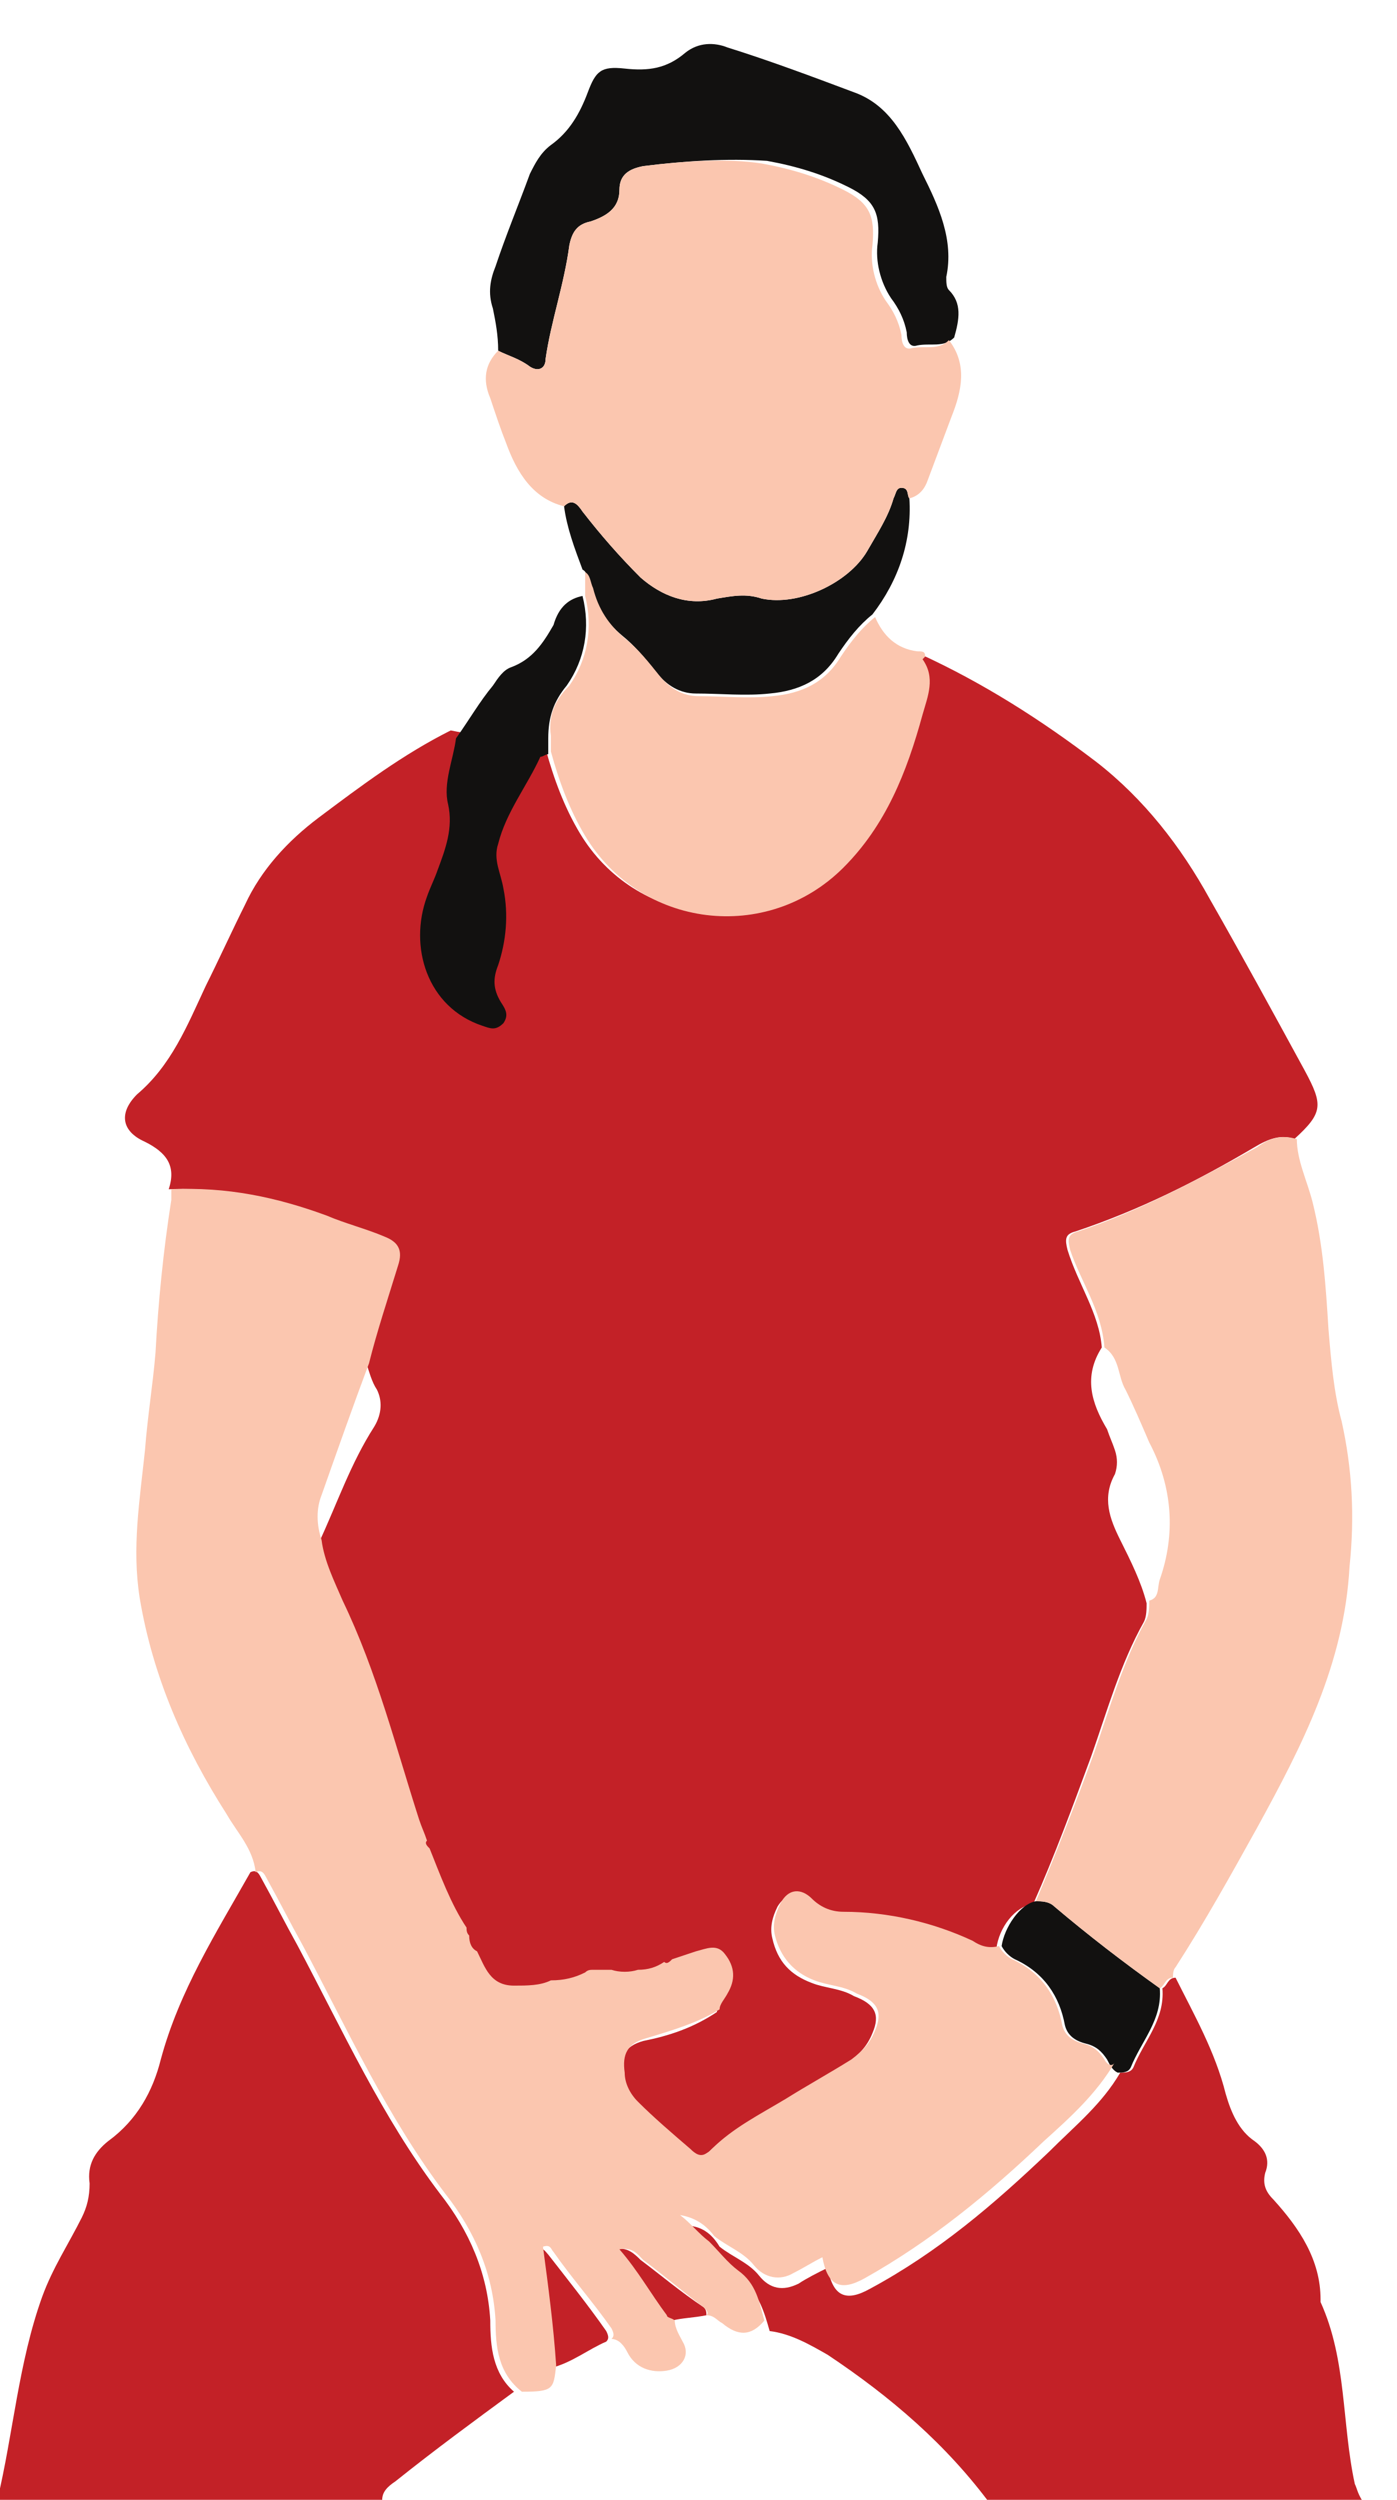 <?xml version="1.0" encoding="utf-8"?>
<!-- Generator: Adobe Illustrator 19.2.0, SVG Export Plug-In . SVG Version: 6.00 Build 0)  -->
<svg version="1.1" id="Layer_1" xmlns="http://www.w3.org/2000/svg" xmlns:xlink="http://www.w3.org/1999/xlink" x="0px" y="0px"
	 viewBox="0 0 53 94.8" style="enable-background:new 0 0 53 94.8;" xml:space="preserve">
<style type="text/css">
	.st0{fill:#C32127;}
	.st1{fill:#121110;}
	.st2{fill:#FBC6AF;}
</style>
<g>
	<g>
		<path class="st0" d="M18.6,88c-0.1-1.8-0.8-3.4-1.9-4.8c-2.2-2.9-3.7-6.2-5.4-9.4c-0.5-0.9-0.9-1.7-1.4-2.6
			c-0.1-0.2-0.2-0.3-0.4-0.2c-1.3,2.3-2.7,4.5-3.4,7.1c-0.3,1.2-0.9,2.3-2,3.1c-0.5,0.4-0.8,0.9-0.7,1.6c0,0.5-0.1,0.9-0.3,1.3
			c-0.5,1-1.1,1.9-1.5,3c-0.9,2.5-1.1,5.2-1.7,7.7c4.9,0,9.7,0,14.6,0c0-0.3,0.2-0.5,0.5-0.7c1.5-1.2,3-2.3,4.5-3.4
			C18.7,90,18.6,89,18.6,88z"/>
		<path class="st0" d="M51.4,94.2c-0.5-2.3-0.3-4.7-1.3-6.9c0,0,0-0.1,0-0.1c0-1.5-0.8-2.7-1.8-3.8c-0.3-0.3-0.4-0.6-0.3-1
			c0.2-0.5,0-0.9-0.4-1.2c-0.6-0.4-0.9-1.1-1.1-1.8c-0.4-1.6-1.2-3-1.9-4.4c-0.3,0-0.3,0.3-0.5,0.4c0.1,1.2-0.7,2-1.1,3
			c-0.1,0.2-0.3,0.2-0.5,0.2c-0.7,1.2-1.7,2-2.7,3c-2.1,2-4.2,3.8-6.8,5.2c-0.9,0.5-1.4,0.3-1.6-0.8c-0.4,0.2-0.8,0.4-1.1,0.6
			c-0.6,0.3-1.1,0.2-1.5-0.3c-0.4-0.5-1-0.7-1.5-1.1c-0.3-0.5-0.7-0.8-1.3-0.8c0.4,0.3,0.7,0.7,1.1,1c0.4,0.4,0.7,0.8,1.1,1.1
			c0.6,0.5,0.8,1.2,1,1.9c0.8,0.1,1.5,0.5,2.2,0.9c2.4,1.6,4.5,3.4,6.2,5.7c4.7,0,9.5,0,14.2,0C51.5,94.6,51.5,94.4,51.4,94.2z"/>
		<path class="st0" d="M20.8,85.5c-0.1-0.1-0.2-0.3-0.4-0.2c0.2,1.5,0.4,3,0.5,4.5c0.8-0.2,1.4-0.7,2.1-1c0.1-0.1,0.1-0.2,0-0.4
			C22.3,87.4,21.5,86.4,20.8,85.5z"/>
		<path class="st0" d="M24.3,85.7c-0.2-0.2-0.5-0.5-0.9-0.4c0.7,0.8,1.2,1.7,1.8,2.5c0.1,0.1,0.2,0.1,0.3,0.2
			c0.4-0.1,0.8-0.1,1.3-0.2c0-0.1,0-0.2-0.1-0.3C25.8,86.9,25.1,86.3,24.3,85.7z"/>
		<path class="st0" d="M5.5,43.3c0.8,0.4,1.2,0.9,0.9,1.8c2-0.1,4,0.4,5.9,1c0.7,0.3,1.5,0.5,2.2,0.8c0.5,0.2,0.7,0.5,0.5,1.1
			c-0.4,1.2-0.8,2.4-1.1,3.7c0.1,0.3,0.2,0.7,0.4,1c0.2,0.4,0.2,0.9-0.1,1.4c-0.9,1.4-1.4,2.9-2.1,4.4c0.1,0.8,0.4,1.6,0.8,2.3
			c1.3,2.7,2,5.5,2.9,8.3c0.1,0.3,0.2,0.5,0.3,0.8h0c0,0.1,0,0.3,0.1,0.3c0.4,1,0.8,2,1.4,3h0c0,0.1,0,0.3,0.1,0.3
			c0.1,0.2,0.2,0.4,0.3,0.6c0.3,0.6,0.6,1.3,1.4,1.3c0.5,0,0.9,0,1.4-0.2c0.4,0,0.9-0.1,1.3-0.3v0c0.1,0,0.2,0,0.3-0.1
			c0.2,0,0.4,0,0.7,0c0.3,0.1,0.7,0.2,1,0c0.4,0,0.7-0.1,1-0.3v0c0.1,0,0.3,0,0.3-0.1c0.3-0.1,0.6-0.2,0.9-0.3
			c0.4-0.1,0.8-0.3,1.1,0.1c0.3,0.5,0.3,1,0.1,1.5c-0.1,0.2-0.3,0.3-0.3,0.6c0.4,0,0.8,0,1.1,0c-0.4,0-0.8,0-1.1,0
			c-0.9,0.6-1.8,0.9-2.8,1.1c-0.7,0.2-0.9,0.6-0.8,1.3c0.1,0.4,0.2,0.8,0.5,1.1c0.6,0.6,1.3,1.2,2,1.8c0.3,0.3,0.5,0.2,0.8,0
			c0.8-0.8,1.8-1.3,2.8-1.9c0.8-0.5,1.7-1,2.5-1.5c0.4-0.3,0.7-0.6,0.9-1.1c0.3-0.7,0.1-1.1-0.7-1.4c-0.5-0.3-1.1-0.3-1.6-0.5
			c-0.8-0.3-1.3-0.8-1.5-1.7c-0.1-0.4,0-0.8,0.2-1.2c0.3-0.5,0.8-0.6,1.2-0.2c0.4,0.4,0.8,0.5,1.2,0.5c1.7,0,3.3,0.4,4.9,1.1
			c0.3,0.2,0.7,0.3,1,0.2c0.1-0.8,0.7-1.6,1.4-1.7c0.8-1.8,1.5-3.7,2.2-5.6c0.6-1.7,1.1-3.5,2-5.1c0.1-0.2,0.1-0.5,0.1-0.7
			c-0.2-0.8-0.6-1.6-1-2.4c-0.4-0.8-0.7-1.6-0.2-2.5c0.1-0.3,0.1-0.6,0-0.9c-0.1-0.3-0.2-0.5-0.3-0.8c-0.6-1-0.9-2-0.2-3.1
			c-0.1-1.3-0.9-2.4-1.3-3.7c-0.1-0.4-0.1-0.6,0.3-0.7c2.4-0.8,4.6-1.9,6.8-3.2c0.5-0.3,1-0.5,1.5-0.3c1.1-1,1.1-1.3,0.4-2.6
			c-1.2-2.2-2.4-4.4-3.6-6.5c-1.1-2-2.5-3.8-4.3-5.2c-2.1-1.6-4.3-3-6.7-4.1c0,0-0.1,0.1-0.1,0.1c0.4,0.7,0.2,1.4,0,2.1
			c-0.6,2.1-1.4,4.2-3,5.8c-2.9,2.9-7.7,2.3-9.8-1.2c-0.6-1-1-2.1-1.3-3.2l-3.6-0.7c-1.8,0.9-3.4,2.1-5,3.3c-1.2,0.9-2.2,2-2.8,3.3
			c-0.5,1-1,2.1-1.5,3.1c-0.7,1.5-1.3,3-2.6,4.1C4.5,42.2,4.6,42.9,5.5,43.3z"/>
	</g>
	<path class="st1" d="M36.2,12.8c-0.4,0.4-0.9,0.2-1.4,0.3c-0.3,0.1-0.4-0.2-0.4-0.5c-0.1-0.5-0.3-0.9-0.6-1.3
		c-0.4-0.6-0.6-1.4-0.5-2.1c0.1-1.1-0.1-1.6-1.1-2.1c-1-0.5-2-0.8-3.1-1C27.6,6,26,6.1,24.4,6.3c-0.5,0.1-0.9,0.3-0.9,0.9
		c0,0.7-0.5,1-1.1,1.2c-0.5,0.1-0.7,0.4-0.8,0.9c-0.2,1.5-0.7,2.9-0.9,4.3c0,0.4-0.3,0.5-0.6,0.3c-0.4-0.3-0.8-0.4-1.2-0.6
		c0-0.6-0.1-1.1-0.2-1.6c-0.2-0.6-0.1-1.1,0.1-1.6c0.4-1.2,0.9-2.4,1.3-3.5c0.2-0.4,0.4-0.8,0.8-1.1c0.7-0.5,1.1-1.2,1.4-2
		c0.3-0.8,0.5-1,1.4-0.9c0.9,0.1,1.6,0,2.3-0.6c0.5-0.4,1.1-0.4,1.6-0.2c1.6,0.5,3.2,1.1,4.8,1.7c1.4,0.5,2,1.8,2.6,3.1
		c0.6,1.2,1.2,2.5,0.9,3.9c0,0.2,0,0.4,0.1,0.5C36.5,11.5,36.4,12.1,36.2,12.8z"/>
	<path class="st1" d="M22.1,22.6c0.3,1.2,0.1,2.4-0.6,3.4c-0.5,0.6-0.7,1.2-0.7,2c0,0.2,0,0.4,0,0.6c-0.1,0-0.2,0.1-0.3,0.1
		c-0.5,1.1-1.3,2.1-1.6,3.3c-0.2,0.6,0.1,1.1,0.2,1.7c0.2,1,0.1,2-0.2,2.9c-0.2,0.5-0.2,0.9,0.1,1.4c0.2,0.3,0.3,0.5,0.1,0.8
		c-0.3,0.3-0.5,0.2-0.8,0.1c-2.1-0.7-2.8-3-2.1-4.9c0.1-0.3,0.3-0.7,0.4-1c0.3-0.8,0.6-1.6,0.4-2.5c-0.2-0.8,0.2-1.7,0.3-2.5
		c0.5-0.7,0.9-1.4,1.4-2c0.2-0.3,0.4-0.6,0.7-0.7c0.8-0.3,1.2-0.9,1.6-1.6C21.2,23,21.6,22.7,22.1,22.6z"/>
	<path class="st1" d="M33.1,23.3c-0.5,0.4-0.9,0.9-1.3,1.5c-0.6,1-1.5,1.4-2.6,1.5c-0.9,0.1-1.9,0-2.8,0c-0.6,0-1.1-0.3-1.5-0.8
		c-0.4-0.5-0.8-1-1.3-1.4c-0.6-0.5-1-1.1-1.2-1.9c-0.1-0.2-0.1-0.5-0.3-0.6c-0.3-0.8-0.6-1.6-0.7-2.4c0.3-0.3,0.5-0.1,0.7,0.2
		c0.7,0.9,1.4,1.7,2.2,2.5c0.8,0.7,1.8,1.1,2.9,0.8c0.6-0.1,1.1-0.2,1.7,0c1.4,0.3,3.3-0.6,4-1.8c0.4-0.7,0.8-1.3,1-2
		c0.1-0.2,0.1-0.4,0.3-0.4c0.3,0,0.2,0.3,0.3,0.4C34.6,20.5,34.1,22,33.1,23.3z"/>
	<path class="st1" d="M39.3,72.1c0.2,0,0.5,0,0.7,0.2c1.3,1.1,2.6,2.1,4,3.1c0.1,1.2-0.7,2-1.1,3c-0.1,0.2-0.3,0.2-0.5,0.2
		c-0.2-0.1-0.3-0.3-0.4-0.5c-0.2-0.3-0.4-0.5-0.8-0.6c-0.4-0.1-0.7-0.3-0.8-0.7c-0.2-1.1-0.8-2-1.9-2.5c-0.2-0.1-0.4-0.3-0.5-0.5
		C38.1,73.1,38.7,72.2,39.3,72.1z"/>
	<g>
		<g>
			<path class="st2" d="M41.9,78.1c-0.2-0.3-0.4-0.5-0.8-0.6c-0.4-0.1-0.7-0.3-0.8-0.7c-0.2-1.1-0.8-2-1.9-2.5
				c-0.2-0.1-0.4-0.3-0.5-0.5c-0.4,0.1-0.7,0-1-0.2c-1.5-0.7-3.2-1.1-4.9-1.1c-0.5,0-0.9-0.2-1.2-0.5c-0.4-0.4-0.9-0.4-1.2,0.2
				c-0.2,0.4-0.3,0.8-0.2,1.2c0.2,0.8,0.7,1.4,1.5,1.7c0.5,0.2,1.1,0.2,1.6,0.5c0.8,0.3,1,0.7,0.7,1.4c-0.2,0.5-0.5,0.8-0.9,1.1
				c-0.8,0.5-1.7,1-2.5,1.5c-1,0.6-2,1.1-2.8,1.9c-0.3,0.3-0.5,0.3-0.8,0c-0.7-0.6-1.4-1.2-2-1.8c-0.3-0.3-0.5-0.7-0.5-1.1
				c-0.1-0.7,0.1-1.1,0.8-1.3c1-0.3,2-0.6,2.8-1.1c0-0.2,0.2-0.4,0.3-0.6c0.3-0.5,0.3-1-0.1-1.5c-0.3-0.4-0.7-0.2-1.1-0.1
				c-0.3,0.1-0.6,0.2-0.9,0.3c-0.1,0.1-0.2,0.2-0.3,0.1c-0.3,0.2-0.6,0.3-1,0.3c-0.3,0.1-0.7,0.1-1,0c-0.2,0-0.4,0-0.7,0
				c-0.1,0-0.2,0-0.3,0.1c-0.4,0.2-0.8,0.3-1.3,0.3c-0.4,0.2-0.9,0.2-1.4,0.2c-0.9,0-1.1-0.7-1.4-1.3c-0.2-0.1-0.3-0.3-0.3-0.6
				c-0.1-0.1-0.1-0.2-0.1-0.3c-0.6-0.9-1-2-1.4-3c-0.1-0.1-0.2-0.2-0.1-0.3c-0.1-0.3-0.2-0.5-0.3-0.8c-0.9-2.8-1.6-5.6-2.9-8.3
				c-0.3-0.7-0.7-1.5-0.8-2.3c-0.2-0.6-0.2-1.2,0-1.7c0.6-1.7,1.2-3.4,1.8-5c0.3-1.2,0.7-2.4,1.1-3.7c0.2-0.6,0-0.9-0.5-1.1
				c-0.7-0.3-1.5-0.5-2.2-0.8c-1.9-0.7-3.8-1.1-5.9-1c0,0.1,0,0.3,0,0.4c-0.3,1.9-0.5,3.9-0.6,5.8c-0.1,1.2-0.3,2.4-0.4,3.7
				c-0.2,1.9-0.5,3.7-0.2,5.6c0.5,3,1.7,5.7,3.3,8.2c0.4,0.7,1,1.3,1.1,2.2c0.2-0.1,0.3,0,0.4,0.2c0.5,0.9,0.9,1.7,1.4,2.6
				c1.7,3.2,3.2,6.5,5.4,9.4c1.1,1.4,1.8,3,1.9,4.8c0,1,0.1,2,1,2.7c1.2,0,1.2-0.1,1.3-1c-0.1-1.5-0.3-3-0.5-4.5
				c0.3-0.1,0.3,0.1,0.4,0.2c0.7,1,1.5,1.9,2.2,2.9c0.1,0.2,0.1,0.3,0,0.4c0.3,0,0.5,0.3,0.6,0.5c0.3,0.6,0.9,0.8,1.5,0.7
				c0.6-0.1,0.9-0.6,0.6-1.1c-0.1-0.2-0.3-0.5-0.3-0.8c-0.1-0.1-0.3-0.1-0.3-0.2c-0.6-0.8-1.1-1.7-1.8-2.5c0.5-0.1,0.7,0.2,0.9,0.4
				c0.8,0.6,1.5,1.2,2.3,1.8c0.1,0.1,0.2,0.2,0.1,0.3c0.3,0,0.4,0.2,0.6,0.3c0.6,0.5,1.1,0.5,1.6-0.1c-0.2-0.7-0.3-1.4-1-1.9
				c-0.4-0.3-0.7-0.7-1.1-1.1c-0.4-0.3-0.7-0.7-1.1-1c0.6,0.1,1,0.4,1.3,0.8c0.5,0.4,1.1,0.6,1.5,1.1c0.4,0.5,1,0.6,1.5,0.3
				c0.4-0.2,0.7-0.4,1.1-0.6c0.2,1.1,0.7,1.3,1.6,0.8c2.5-1.4,4.7-3.2,6.8-5.2c1-0.9,2-1.8,2.7-3C42.2,78.4,42,78.3,41.9,78.1z"/>
		</g>
		<g>
			<path class="st2" d="M50.9,53.9c-0.3-1.1-0.4-2.3-0.5-3.5c-0.1-1.6-0.2-3.2-0.6-4.8c-0.2-0.8-0.6-1.6-0.6-2.4
				c-0.6-0.2-1.1,0-1.5,0.3c-2.2,1.2-4.4,2.4-6.8,3.2c-0.4,0.1-0.4,0.3-0.3,0.7c0.4,1.2,1.2,2.3,1.3,3.7c0.6,0.4,0.5,1.1,0.8,1.6
				c0.3,0.6,0.6,1.3,0.9,2c0.9,1.7,1,3.5,0.4,5.2c-0.1,0.3,0,0.7-0.4,0.8c0,0.2,0,0.5-0.1,0.7c-0.9,1.6-1.4,3.4-2,5.1
				c-0.7,1.9-1.4,3.7-2.2,5.6c0.2,0,0.5,0,0.7,0.2c1.3,1.1,2.6,2.1,4,3.1c0.2-0.1,0.2-0.4,0.5-0.4c0-0.1,0-0.3,0.1-0.4
				c1.1-1.7,2.1-3.5,3.1-5.3c1.7-3.1,3.3-6.2,3.5-9.9C51.4,57.5,51.3,55.7,50.9,53.9z"/>
		</g>
		<g>
			<path class="st2" d="M19.2,16.8c0.4,1.1,1,2.1,2.2,2.4c0.3-0.3,0.5-0.1,0.7,0.2c0.7,0.9,1.4,1.7,2.2,2.5c0.8,0.7,1.8,1.1,2.9,0.8
				c0.6-0.1,1.1-0.2,1.7,0c1.4,0.3,3.3-0.6,4-1.8c0.4-0.7,0.8-1.3,1-2c0.1-0.2,0.1-0.4,0.3-0.4c0.3,0,0.2,0.3,0.3,0.4
				c0.4-0.1,0.6-0.4,0.7-0.7c0.3-0.8,0.6-1.6,0.9-2.4c0.4-1,0.6-2-0.1-2.9c-0.4,0.4-0.9,0.2-1.4,0.3c-0.3,0.1-0.4-0.2-0.4-0.5
				c-0.1-0.5-0.3-0.9-0.6-1.3c-0.4-0.6-0.6-1.4-0.5-2.1c0.1-1.1-0.1-1.6-1.1-2.1c-1-0.5-2-0.8-3.1-1C27.6,6,26,6.1,24.4,6.3
				c-0.5,0.1-0.9,0.3-0.9,0.9c0,0.7-0.5,1-1.1,1.2c-0.5,0.1-0.7,0.4-0.8,0.9c-0.2,1.5-0.7,2.9-0.9,4.3c0,0.4-0.3,0.5-0.6,0.3
				c-0.4-0.3-0.8-0.4-1.2-0.6c-0.5,0.5-0.6,1.1-0.3,1.8C18.8,15.7,19,16.3,19.2,16.8z"/>
		</g>
		<g>
			<path class="st2" d="M20.9,27.9c0,0.2,0,0.4,0,0.6c0.3,1.1,0.7,2.2,1.3,3.2c2.1,3.5,6.9,4.1,9.8,1.2c1.6-1.6,2.4-3.6,3-5.8
				c0.2-0.7,0.5-1.4,0-2.1c0,0,0.1-0.1,0.1-0.1c0-0.2-0.1-0.2-0.3-0.2c-0.8-0.1-1.3-0.6-1.6-1.3c-0.5,0.4-0.9,0.9-1.3,1.5
				c-0.6,1-1.5,1.4-2.6,1.5c-0.9,0.1-1.9,0-2.8,0c-0.6,0-1.1-0.3-1.5-0.8c-0.4-0.5-0.8-1-1.3-1.4c-0.6-0.5-1-1.1-1.2-1.9
				c-0.1-0.2-0.1-0.5-0.3-0.6c0,0.3,0,0.6,0,0.9c0.3,1.2,0.1,2.4-0.6,3.4C21,26.6,20.8,27.2,20.9,27.9z"/>
		</g>
	</g>
</g>
</svg>
